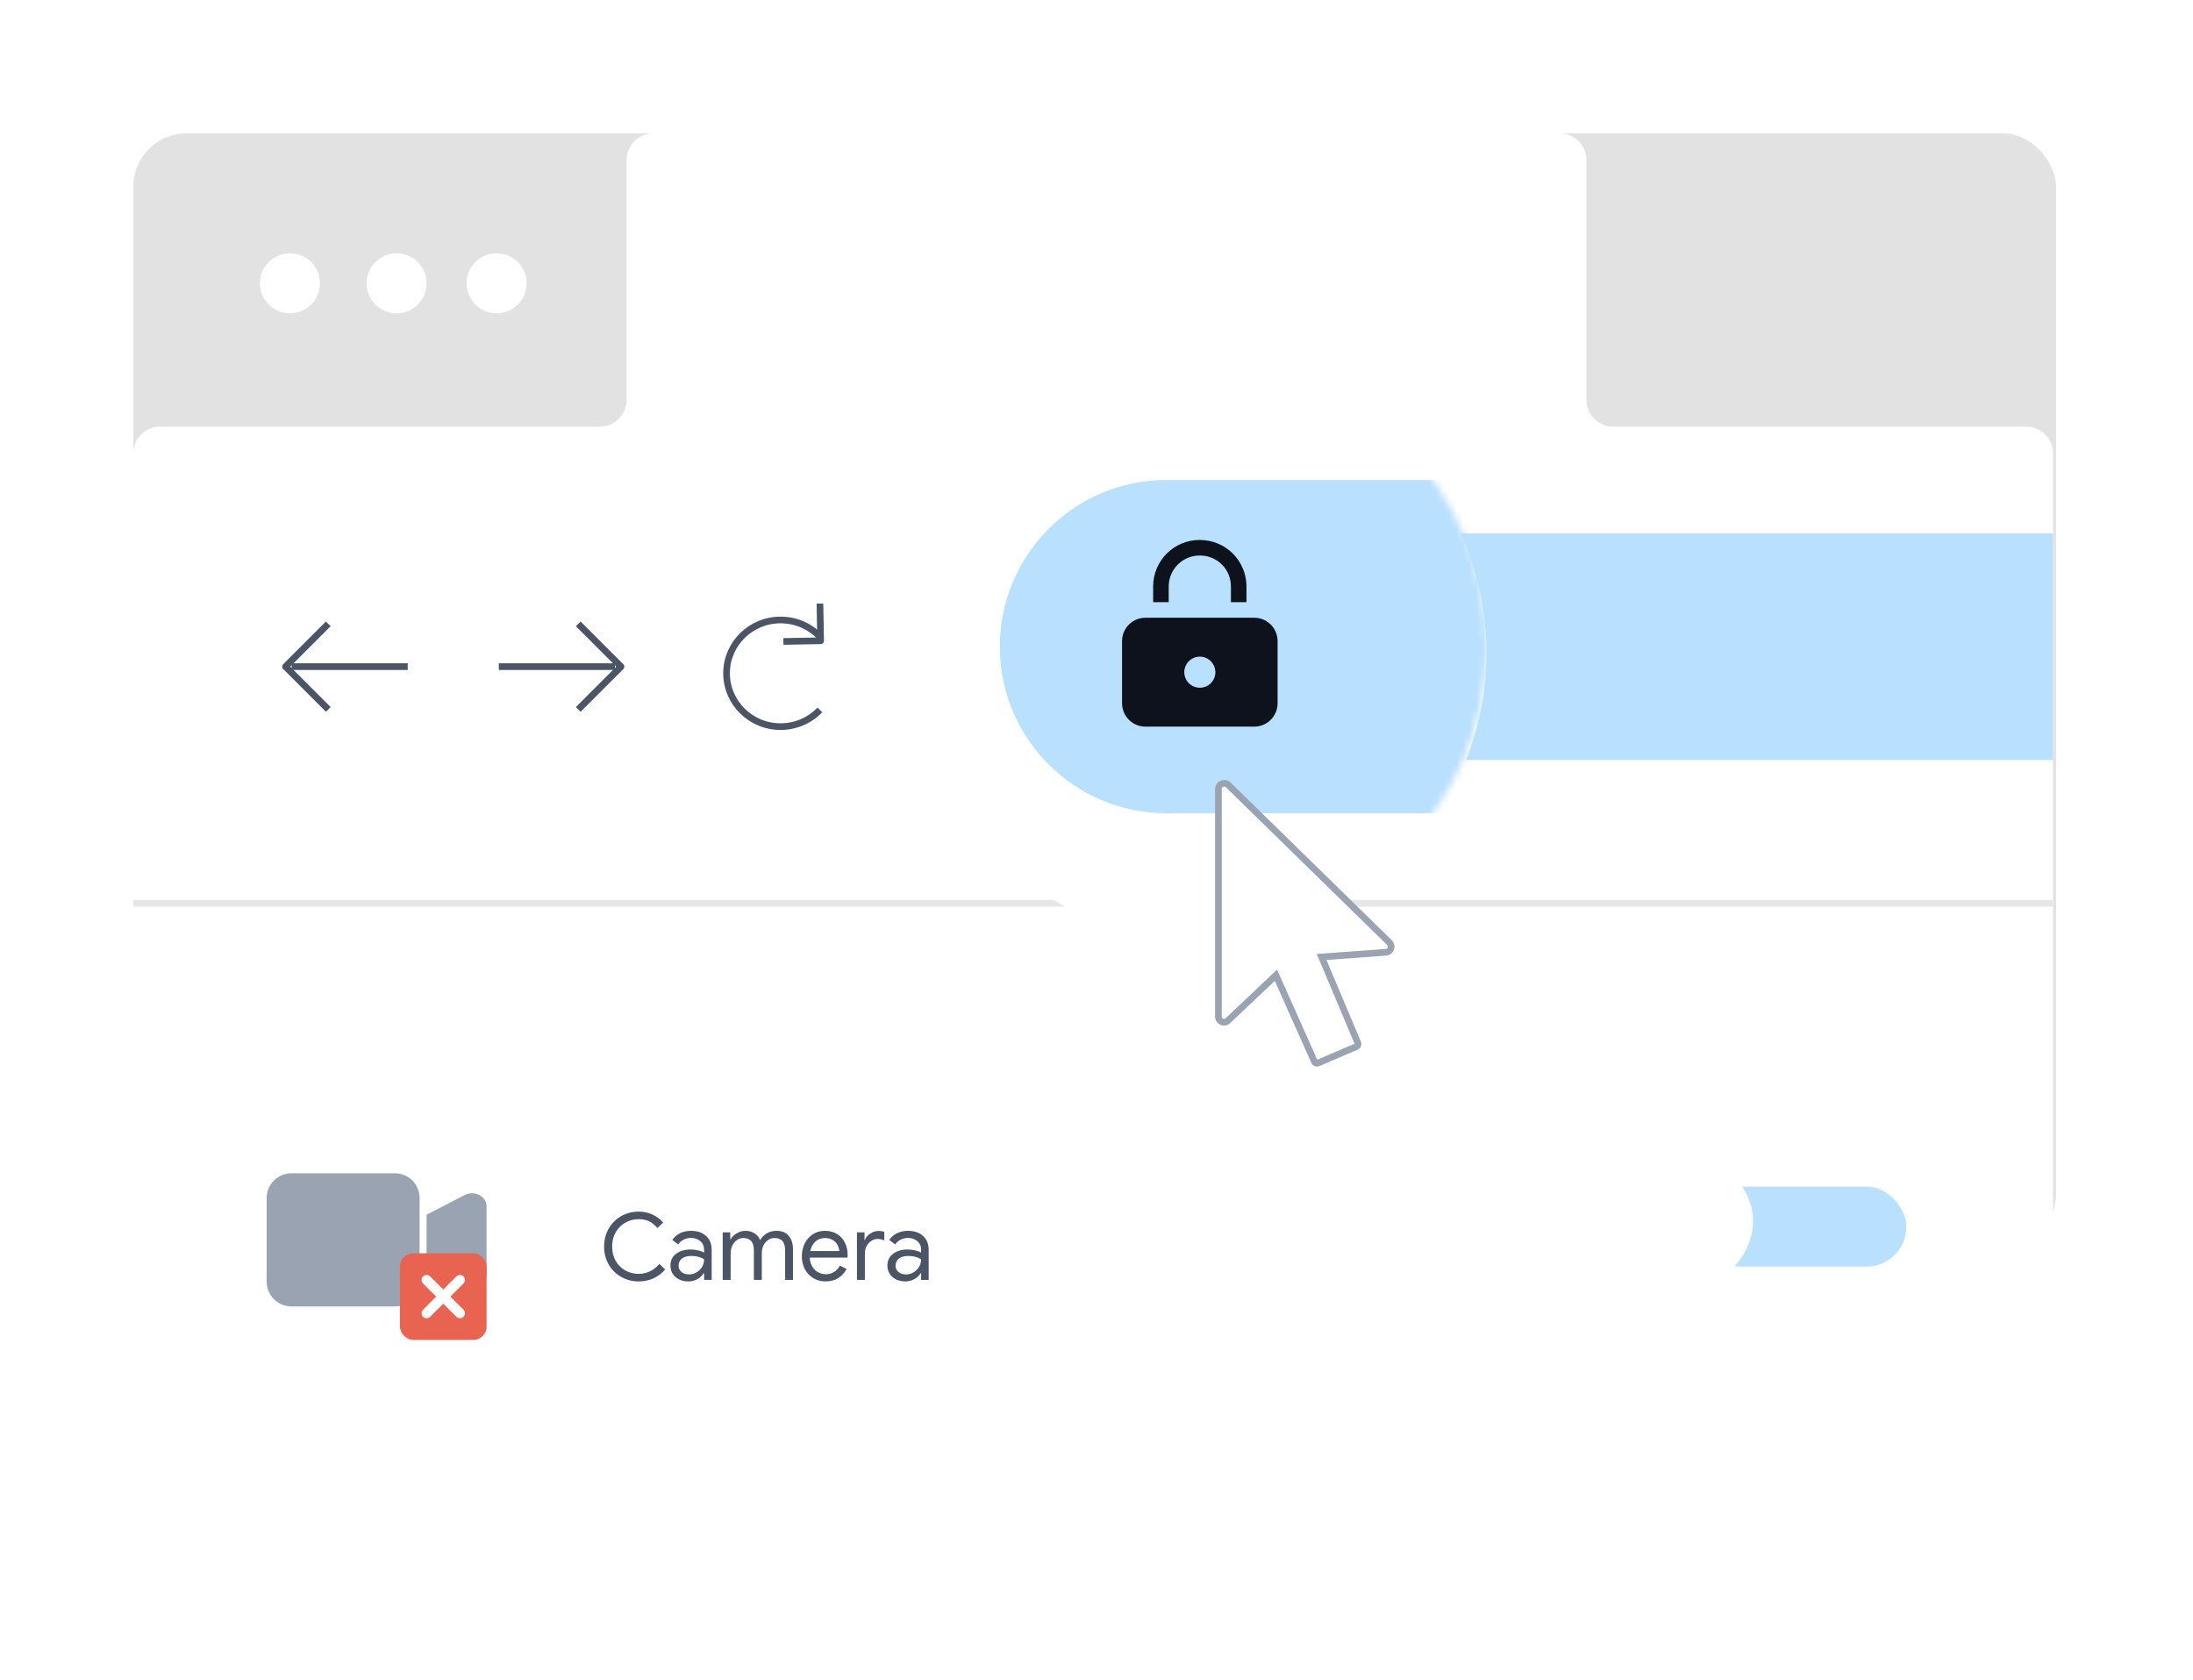 <svg width="329" height="252" viewBox="0 0 329 252" fill="none" xmlns="http://www.w3.org/2000/svg">
<g filter="url(#filter0_d_724_5524)">
<rect x="20" y="16" width="288.455" height="167" rx="8" fill="#E2E2E2"/>
<circle cx="43.5" cy="38.5" r="4.5" fill="white"/>
<circle cx="59.5" cy="38.5" r="4.5" fill="white"/>
<circle cx="74.5" cy="38.5" r="4.5" fill="white"/>
<path fill-rule="evenodd" clip-rule="evenodd" d="M238 20C238 17.791 236.209 16 234 16H98C95.791 16 94 17.791 94 20V56C94 58.209 92.209 60 90 60H24C21.791 60 20 61.791 20 64V220C20 224.418 23.582 228 28 228H300C304.418 228 308 224.418 308 220V64C308 61.791 306.209 60 304 60H242C239.791 60 238 58.209 238 56V20Z" fill="white"/>
<line x1="20" y1="131.5" x2="308" y2="131.5" stroke="#E7E7E7"/>
<path d="M95.824 188.224C94.853 188.224 93.971 187.995 93.178 187.538C92.385 187.081 91.759 186.455 91.302 185.662C90.854 184.859 90.63 183.968 90.63 182.988C90.63 182.008 90.854 181.121 91.302 180.328C91.759 179.525 92.385 178.895 93.178 178.438C93.971 177.981 94.853 177.752 95.824 177.752C96.571 177.752 97.252 177.897 97.868 178.186C98.493 178.466 99.035 178.867 99.492 179.39L98.638 180.216C98.255 179.759 97.835 179.423 97.378 179.208C96.93 178.993 96.412 178.886 95.824 178.886C95.096 178.886 94.429 179.059 93.822 179.404C93.215 179.74 92.73 180.221 92.366 180.846C92.011 181.462 91.834 182.176 91.834 182.988C91.834 183.8 92.011 184.519 92.366 185.144C92.73 185.76 93.215 186.241 93.822 186.586C94.429 186.922 95.096 187.09 95.824 187.09C97.037 187.09 98.069 186.591 98.918 185.592L99.786 186.432C99.319 186.983 98.745 187.421 98.064 187.748C97.383 188.065 96.636 188.224 95.824 188.224ZM103.268 188.224C102.745 188.224 102.278 188.121 101.868 187.916C101.457 187.711 101.14 187.431 100.916 187.076C100.692 186.712 100.58 186.301 100.58 185.844C100.58 185.088 100.864 184.5 101.434 184.08C102.003 183.651 102.722 183.436 103.59 183.436C104.019 183.436 104.416 183.483 104.78 183.576C105.153 183.669 105.438 183.777 105.634 183.898V183.464C105.634 182.932 105.447 182.507 105.074 182.19C104.7 181.863 104.229 181.7 103.66 181.7C103.258 181.7 102.89 181.789 102.554 181.966C102.218 182.134 101.952 182.372 101.756 182.68L100.86 182.008C101.14 181.579 101.522 181.243 102.008 181C102.502 180.757 103.048 180.636 103.646 180.636C104.616 180.636 105.377 180.893 105.928 181.406C106.488 181.91 106.768 182.601 106.768 183.478V188H105.634V186.978H105.578C105.372 187.323 105.064 187.617 104.654 187.86C104.243 188.103 103.781 188.224 103.268 188.224ZM103.38 187.174C103.781 187.174 104.154 187.071 104.5 186.866C104.845 186.661 105.12 186.385 105.326 186.04C105.531 185.695 105.634 185.317 105.634 184.906C105.41 184.757 105.134 184.635 104.808 184.542C104.481 184.449 104.136 184.402 103.772 184.402C103.118 184.402 102.624 184.537 102.288 184.808C101.961 185.079 101.798 185.429 101.798 185.858C101.798 186.25 101.947 186.567 102.246 186.81C102.544 187.053 102.922 187.174 103.38 187.174ZM108.423 180.86H109.557V181.91H109.613C109.818 181.546 110.126 181.243 110.537 181C110.948 180.757 111.382 180.636 111.839 180.636C112.362 180.636 112.814 180.762 113.197 181.014C113.589 181.266 113.869 181.602 114.037 182.022C114.289 181.602 114.62 181.266 115.031 181.014C115.451 180.762 115.936 180.636 116.487 180.636C117.308 180.636 117.924 180.888 118.335 181.392C118.755 181.887 118.965 182.563 118.965 183.422V188H117.789V183.604C117.789 182.941 117.654 182.461 117.383 182.162C117.112 181.863 116.711 181.714 116.179 181.714C115.824 181.714 115.502 181.817 115.213 182.022C114.924 182.227 114.695 182.503 114.527 182.848C114.368 183.193 114.289 183.567 114.289 183.968V188H113.099V183.618C113.099 182.946 112.964 182.461 112.693 182.162C112.422 181.863 112.026 181.714 111.503 181.714C111.148 181.714 110.826 181.821 110.537 182.036C110.248 182.241 110.019 182.521 109.851 182.876C109.692 183.221 109.613 183.595 109.613 183.996V188H108.423V180.86ZM123.851 188.224C123.17 188.224 122.558 188.061 122.017 187.734C121.476 187.407 121.051 186.959 120.743 186.39C120.444 185.811 120.295 185.163 120.295 184.444C120.295 183.753 120.435 183.119 120.715 182.54C121.004 181.961 121.41 181.499 121.933 181.154C122.456 180.809 123.062 180.636 123.753 180.636C124.453 180.636 125.06 180.795 125.573 181.112C126.086 181.42 126.478 181.849 126.749 182.4C127.029 182.951 127.169 183.581 127.169 184.29C127.169 184.43 127.155 184.551 127.127 184.654H121.485C121.513 185.195 121.644 185.653 121.877 186.026C122.11 186.399 122.404 186.679 122.759 186.866C123.123 187.053 123.501 187.146 123.893 187.146C124.808 187.146 125.512 186.717 126.007 185.858L127.015 186.348C126.707 186.927 126.287 187.384 125.755 187.72C125.232 188.056 124.598 188.224 123.851 188.224ZM125.909 183.674C125.89 183.375 125.806 183.077 125.657 182.778C125.508 182.479 125.27 182.227 124.943 182.022C124.626 181.817 124.224 181.714 123.739 181.714C123.179 181.714 122.703 181.896 122.311 182.26C121.928 182.615 121.676 183.086 121.555 183.674H125.909ZM128.562 180.86H129.696V182.008H129.752C129.892 181.616 130.162 181.294 130.564 181.042C130.965 180.781 131.385 180.65 131.824 180.65C132.15 180.65 132.43 180.697 132.664 180.79V182.078C132.365 181.929 132.029 181.854 131.656 181.854C131.31 181.854 130.993 181.952 130.704 182.148C130.414 182.344 130.181 182.61 130.004 182.946C129.836 183.273 129.752 183.627 129.752 184.01V188H128.562V180.86ZM135.82 188.224C135.298 188.224 134.831 188.121 134.42 187.916C134.01 187.711 133.692 187.431 133.468 187.076C133.244 186.712 133.132 186.301 133.132 185.844C133.132 185.088 133.417 184.5 133.986 184.08C134.556 183.651 135.274 183.436 136.142 183.436C136.572 183.436 136.968 183.483 137.332 183.576C137.706 183.669 137.99 183.777 138.186 183.898V183.464C138.186 182.932 138 182.507 137.626 182.19C137.253 181.863 136.782 181.7 136.212 181.7C135.811 181.7 135.442 181.789 135.106 181.966C134.77 182.134 134.504 182.372 134.308 182.68L133.412 182.008C133.692 181.579 134.075 181.243 134.56 181C135.055 180.757 135.601 180.636 136.198 180.636C137.169 180.636 137.93 180.893 138.48 181.406C139.04 181.91 139.32 182.601 139.32 183.478V188H138.186V186.978H138.13C137.925 187.323 137.617 187.617 137.206 187.86C136.796 188.103 136.334 188.224 135.82 188.224ZM135.932 187.174C136.334 187.174 136.707 187.071 137.052 186.866C137.398 186.661 137.673 186.385 137.878 186.04C138.084 185.695 138.186 185.317 138.186 184.906C137.962 184.757 137.687 184.635 137.36 184.542C137.034 184.449 136.688 184.402 136.324 184.402C135.671 184.402 135.176 184.537 134.84 184.808C134.514 185.079 134.35 185.429 134.35 185.858C134.35 186.25 134.5 186.567 134.798 186.81C135.097 187.053 135.475 187.174 135.932 187.174Z" fill="#4B5565"/>
<path d="M70.304 175.053C70.085 175.085 69.866 175.183 69.684 175.281L64 178.219V185.791L69.721 188.729C70.777 189.284 72.089 188.958 72.709 188.011C72.891 187.717 73 187.391 73 187.032V176.946C73 175.738 71.725 174.759 70.304 175.053Z" fill="#9AA3B2"/>
<path d="M59.232 172H43.72C41.674 172 40 173.674 40 175.72V188.256C40 190.302 41.674 191.976 43.72 191.976H59.232C61.278 191.976 62.952 190.302 62.952 188.256V175.72C62.952 173.637 61.278 172 59.232 172Z" fill="#9AA3B2"/>
<rect x="60" y="184" width="13" height="13" rx="2" fill="#E96351"/>
<path d="M64 188L69 193M64 193L66.5 190.5L69 188" stroke="white" stroke-width="1.5" stroke-linecap="round"/>
</g>
<path d="M74.832 100H92.249" stroke="#4B5565"/>
<path d="M86.75 93.583L93.167 100L86.75 106.416" stroke="#4B5565" stroke-linejoin="round"/>
<path d="M61.168 100H43.751" stroke="#4B5565"/>
<path d="M49.25 93.583L42.833 100L49.25 106.416" stroke="#4B5565" stroke-linejoin="round"/>
<path d="M123 95.509C121.522 93.964 119.428 93 117.105 93C112.629 93 109 96.582 109 101C109 105.418 112.629 109 117.105 109C119.428 109 121.522 108.036 123 106.491" stroke="#4B5565"/>
<path d="M117.527 96.223L123.113 96.12L123.011 90.535" stroke="#4B5565" stroke-linejoin="round"/>
<path d="M150 97C150 87.611 157.611 80 167 80H308V114H167C157.611 114 150 106.389 150 97Z" fill="#BAE0FF"/>
<rect x="255" y="178" width="31" height="12" rx="6" fill="#BAE0FF"/>
<g filter="url(#filter1_d_724_5524)">
<rect x="243" y="173" width="20" height="20" rx="10" fill="white"/>
</g>
<g filter="url(#filter2_d_724_5524)">
<path d="M223 97C223 120.748 203.748 140 180 140C156.252 140 137 120.748 137 97C137 73.252 156.252 54 180 54C203.748 54 223 73.252 223 97Z" fill="white"/>
</g>
<mask id="mask0_724_5524" style="mask-type:alpha" maskUnits="userSpaceOnUse" x="137" y="54" width="86" height="86">
<circle cx="180" cy="97" r="43" fill="#D9D9D9"/>
</mask>
<g mask="url(#mask0_724_5524)">
<path d="M150 97C150 83.193 161.193 72 175 72H308V122H175C161.193 122 150 110.807 150 97Z" fill="#BAE0FF"/>
</g>
<g clip-path="url(#clip0_724_5524)">
<path d="M188.167 92.667H171.834C170.906 92.667 170.015 93.036 169.359 93.692C168.703 94.349 168.334 95.239 168.334 96.167V105.5C168.334 106.429 168.703 107.319 169.359 107.975C170.015 108.632 170.906 109 171.834 109H188.167C189.096 109 189.986 108.632 190.642 107.975C191.299 107.319 191.667 106.429 191.667 105.5V96.167C191.667 95.239 191.299 94.349 190.642 93.692C189.986 93.036 189.096 92.667 188.167 92.667ZM180.001 103.167C179.539 103.167 179.088 103.03 178.704 102.774C178.321 102.517 178.022 102.153 177.845 101.727C177.668 101.3 177.622 100.831 177.712 100.378C177.802 99.926 178.024 99.51 178.351 99.184C178.677 98.857 179.093 98.635 179.545 98.545C179.998 98.455 180.467 98.501 180.894 98.678C181.32 98.855 181.684 99.154 181.941 99.537C182.197 99.921 182.334 100.372 182.334 100.834C182.334 101.452 182.088 102.046 181.651 102.484C181.213 102.921 180.619 103.167 180.001 103.167Z" fill="#0D121C"/>
<path d="M187 90.333H184.667V88C184.68 86.776 184.207 85.597 183.351 84.722C182.495 83.847 181.328 83.348 180.104 83.333H180.055C179.445 83.323 178.839 83.432 178.272 83.656C177.705 83.879 177.187 84.213 176.749 84.636C176.31 85.06 175.959 85.566 175.717 86.125C175.474 86.685 175.344 87.287 175.333 87.896V90.333H173V87.883C173.019 86.054 173.758 84.305 175.057 83.017C176.356 81.728 178.111 81.004 179.941 81H180.012C180.932 80.998 181.843 81.179 182.693 81.531C183.544 81.883 184.316 82.4 184.965 83.051C185.615 83.703 186.129 84.477 186.478 85.328C186.827 86.18 187.005 87.091 187 88.012V90.333Z" fill="#0D121C"/>
</g>
<g clip-path="url(#clip1_724_5524)">
<path d="M184.17 153.149L184.164 153.154L184.159 153.16C184.075 153.244 183.875 153.34 183.635 153.34C183.168 153.34 182.789 152.961 182.789 152.496V118.315C182.789 117.693 183.62 117.24 184.19 117.668L208.445 141.391C208.687 141.701 208.705 141.909 208.705 142.013C208.705 142.479 208.326 142.858 207.859 142.858H207.84L207.822 142.859L198.964 143.501L198.269 143.552L198.539 144.194L203.712 156.47L203.713 156.474C203.799 156.674 203.706 156.907 203.505 156.992L203.503 156.992L197.723 159.467C197.67 159.489 197.616 159.5 197.566 159.5C197.518 159.5 197.467 159.491 197.415 159.472C197.319 159.432 197.243 159.356 197.202 159.26L197.202 159.26L197.199 159.253L191.705 146.941L191.418 146.297L190.905 146.782L184.17 153.149Z" fill="white" stroke="#9AA3B2"/>
</g>
<defs>
<filter id="filter0_d_724_5524" x="0" y="0" width="328.455" height="252" filterUnits="userSpaceOnUse" color-interpolation-filters="sRGB">
<feFlood flood-opacity="0" result="BackgroundImageFix"/>
<feColorMatrix in="SourceAlpha" type="matrix" values="0 0 0 0 0 0 0 0 0 0 0 0 0 0 0 0 0 0 127 0" result="hardAlpha"/>
<feOffset dy="4"/>
<feGaussianBlur stdDeviation="10"/>
<feComposite in2="hardAlpha" operator="out"/>
<feColorMatrix type="matrix" values="0 0 0 0 0 0 0 0 0 0 0 0 0 0 0 0 0 0 0.08 0"/>
<feBlend mode="normal" in2="BackgroundImageFix" result="effect1_dropShadow_724_5524"/>
<feBlend mode="normal" in="SourceGraphic" in2="effect1_dropShadow_724_5524" result="shape"/>
</filter>
<filter id="filter1_d_724_5524" x="237" y="167" width="32" height="32" filterUnits="userSpaceOnUse" color-interpolation-filters="sRGB">
<feFlood flood-opacity="0" result="BackgroundImageFix"/>
<feColorMatrix in="SourceAlpha" type="matrix" values="0 0 0 0 0 0 0 0 0 0 0 0 0 0 0 0 0 0 127 0" result="hardAlpha"/>
<feOffset/>
<feGaussianBlur stdDeviation="3"/>
<feComposite in2="hardAlpha" operator="out"/>
<feColorMatrix type="matrix" values="0 0 0 0 0 0 0 0 0 0 0 0 0 0 0 0 0 0 0.25 0"/>
<feBlend mode="normal" in2="BackgroundImageFix" result="effect1_dropShadow_724_5524"/>
<feBlend mode="normal" in="SourceGraphic" in2="effect1_dropShadow_724_5524" result="shape"/>
</filter>
<filter id="filter2_d_724_5524" x="117" y="35" width="126" height="126" filterUnits="userSpaceOnUse" color-interpolation-filters="sRGB">
<feFlood flood-opacity="0" result="BackgroundImageFix"/>
<feColorMatrix in="SourceAlpha" type="matrix" values="0 0 0 0 0 0 0 0 0 0 0 0 0 0 0 0 0 0 127 0" result="hardAlpha"/>
<feOffset dy="1"/>
<feGaussianBlur stdDeviation="10"/>
<feComposite in2="hardAlpha" operator="out"/>
<feColorMatrix type="matrix" values="0 0 0 0 0 0 0 0 0 0 0 0 0 0 0 0 0 0 0.12 0"/>
<feBlend mode="normal" in2="BackgroundImageFix" result="effect1_dropShadow_724_5524"/>
<feBlend mode="normal" in="SourceGraphic" in2="effect1_dropShadow_724_5524" result="shape"/>
</filter>
<clipPath id="clip0_724_5524">
<rect width="28" height="28" fill="white" transform="translate(166 81)"/>
</clipPath>
<clipPath id="clip1_724_5524">
<rect width="43" height="43" fill="white" transform="translate(174 117)"/>
</clipPath>
</defs>
</svg>

